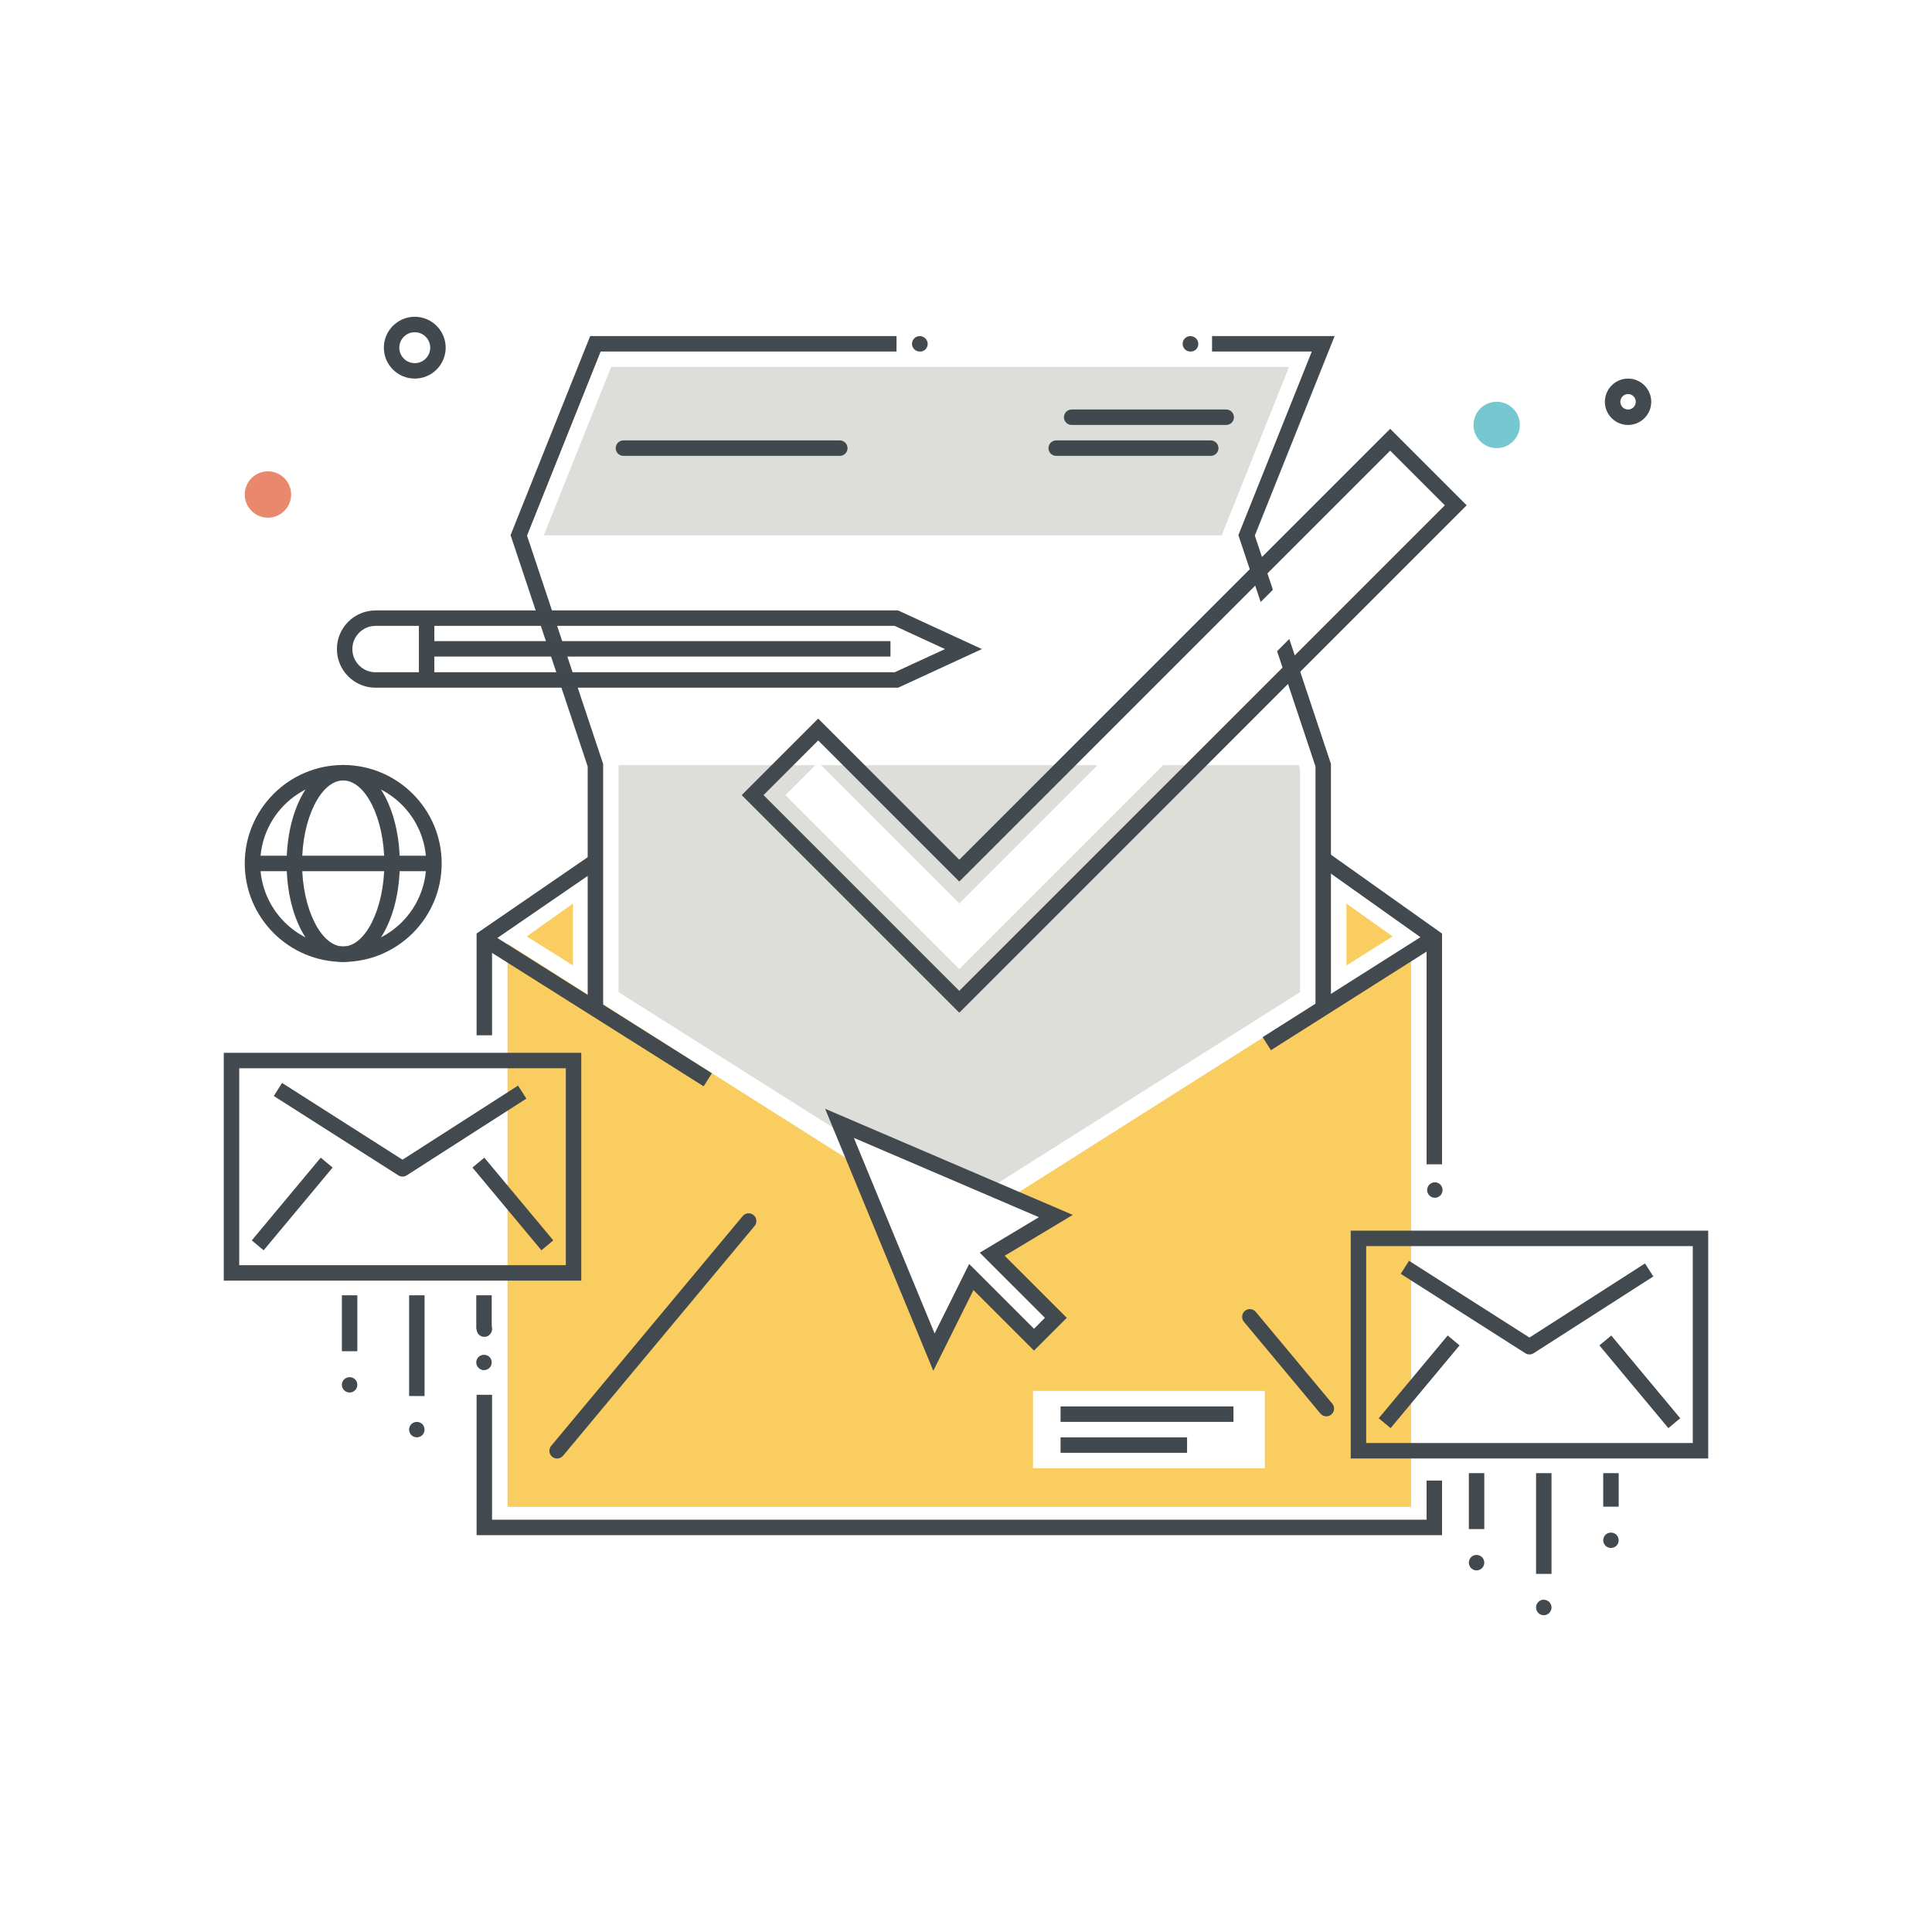 <svg xmlns="http://www.w3.org/2000/svg" width="250" height="250" viewBox="0 0 250 250">
  <g fill="none" fill-rule="evenodd">
    <path fill="#FACD60" d="M133.67,189.99 L163.67,189.99 L163.67,179.99 L133.67,179.99 L133.67,189.99 Z M130.859,154.884 L136.627,157.356 L128.395,162.295 L136.627,170.527 L133.799,173.356 L125.688,165.245 L120.854,174.966 L110.844,150.725 L65.671,122.11 L65.671,194.99 L182.599,194.99 L182.599,122.11 L130.859,154.884 Z"/>
    <polyline fill="#DDDED9" points="168.061 99.014 150.503 99.014 124.131 125.385 101.631 102.885 105.503 99.014 80.046 99.014 80.046 128.384 109.238 146.834 108.627 145.356 128.14 153.719 168.224 128.384 168.224 99.501 168.061 99.014"/>
    <polyline fill="#DDDED9" points="142.018 99.014 106.245 99.014 124.131 116.9 142.018 99.014"/>
    <polyline fill="#434A4F" points="63.671 133.968 61.671 133.968 61.671 120.793 76.066 110.907 77.199 112.556 63.671 121.846 63.671 133.968"/>
    <polyline fill="#434A4F" points="186.599 198.648 61.671 198.648 61.671 180.486 63.671 180.486 63.671 196.648 184.599 196.648 184.599 191.585 186.599 191.585 186.599 198.648"/>
    <polyline fill="#434A4F" points="186.599 150.657 184.599 150.657 184.599 121.836 170.645 111.928 171.803 110.297 186.599 120.803 186.599 150.657"/>
    <polyline fill="#434A4F" points="91.051 140.57 62.138 122.336 63.204 120.645 92.117 138.879 91.051 140.57"/>
    <polyline fill="#434A4F" points="164.456 135.896 163.386 134.207 185.063 120.475 186.134 122.164 164.456 135.896"/>
    <path fill="#434A4F" d="M171.63 183.274C171.343 183.274 171.059 183.152 170.86 182.915L160.962 171.039C160.608 170.615 160.666 169.984 161.09 169.631 161.516 169.277 162.146 169.335 162.499 169.759L172.397 181.634C172.751 182.059 172.693 182.689 172.27 183.042 172.082 183.198 171.855 183.274 171.63 183.274M72.089 188.734C71.863 188.734 71.637 188.658 71.449 188.502 71.025 188.149 70.968 187.519 71.321 187.094L96.104 157.36C96.459 156.936 97.088 156.878 97.514 157.232 97.937 157.585 97.995 158.216 97.642 158.64L72.858 188.375C72.66 188.612 72.376 188.734 72.089 188.734"/>
    <polyline fill="#434A4F" points="78.046 130.49 76.046 130.49 76.046 99.176 66.068 69.242 76.369 43.49 116.01 43.49 116.01 45.49 77.723 45.49 68.197 69.305 78.046 98.852 78.046 130.49"/>
    <polyline fill="#FACD60" points="174.223 116.922 174.223 124.933 180.205 121.169 174.223 116.922"/>
    <polyline fill="#FACD60" points="74.142 116.922 74.142 124.933 68.16 121.169 74.142 116.922"/>
    <polyline fill="#DDDED9" points="158.116 69.18 166.792 47.49 79.077 47.49 70.364 69.274 158.148 69.274 158.116 69.18"/>
    <path fill="#434A4F" d="M119.071 45.49L119.012 45.49C118.459 45.49 118.012 45.042 118.012 44.49 118.012 43.938 118.459 43.49 119.012 43.49 119.564 43.49 120.042 43.938 120.042 44.49 120.042 45.042 119.624 45.49 119.071 45.49M154.093 45.49L154.032 45.49C153.479 45.49 153.032 45.042 153.032 44.49 153.032 43.938 153.479 43.49 154.032 43.49 154.585 43.49 155.063 43.938 155.063 44.49 155.063 45.042 154.646 45.49 154.093 45.49M185.666 154.99C185.606 154.99 185.536 154.98 185.477 154.97 185.416 154.96 185.347 154.94 185.286 154.91 185.227 154.89 185.166 154.86 185.116 154.82 185.057 154.79 185.006 154.74 184.966 154.7 184.776 154.51 184.666 154.25 184.666 153.99 184.666 153.86 184.696 153.73 184.746 153.61 184.796 153.49 184.866 153.38 184.966 153.28 185.196 153.05 185.546 152.94 185.866 153.01 185.927 153.02 185.996 153.04 186.057 153.07 186.116 153.09 186.166 153.12 186.227 153.16 186.276 153.2 186.336 153.24 186.376 153.28 186.466 153.38 186.546 153.49 186.597 153.61 186.646 153.73 186.666 153.86 186.666 153.99 186.666 154.25 186.566 154.51 186.376 154.7 186.336 154.74 186.276 154.79 186.227 154.82 186.166 154.86 186.116 154.89 186.057 154.91 185.996 154.94 185.927 154.96 185.866 154.97 185.796 154.98 185.736 154.99 185.666 154.99M62.666 172.99C62.406 172.99 62.146 172.88 61.966 172.7 61.866 172.6 61.796 172.49 61.746 172.37 61.696 172.25 61.666 172.12 61.666 171.99 61.666 171.73 61.776 171.47 61.966 171.28 62.336 170.91 63.017 170.91 63.376 171.28 63.566 171.47 63.677 171.73 63.677 171.99 63.677 172.12 63.646 172.25 63.597 172.37 63.546 172.49 63.466 172.6 63.376 172.7 63.196 172.88 62.937 172.99 62.666 172.99"/>
    <path fill="#42494E" d="M48.595,80.99 C46.94,80.99 45.595,82.336 45.595,83.99 C45.595,85.645 46.94,86.99 48.595,86.99 L115.776,86.99 L122.283,83.99 L115.776,80.99 L48.595,80.99 Z M116.216,88.99 L48.595,88.99 C45.838,88.99 43.595,86.747 43.595,83.99 C43.595,81.233 45.838,78.99 48.595,78.99 L116.216,78.99 L127.059,83.99 L116.216,88.99 Z"/>
    <polygon fill="#42494E" points="54.205 87.991 56.205 87.991 56.205 80.392 54.205 80.392"/>
    <polygon fill="#42494E" points="55.205 84.961 115.228 84.961 115.228 82.961 55.205 82.961"/>
    <path fill="#42494E" d="M158.671 54.99L138.671 54.99C138.118 54.99 137.671 54.542 137.671 53.99 137.671 53.438 138.118 52.99 138.671 52.99L158.671 52.99C159.224 52.99 159.671 53.438 159.671 53.99 159.671 54.542 159.224 54.99 158.671 54.99M156.671 58.99L136.671 58.99C136.118 58.99 135.671 58.542 135.671 57.99 135.671 57.438 136.118 56.99 136.671 56.99L156.671 56.99C157.224 56.99 157.671 57.438 157.671 57.99 157.671 58.542 157.224 58.99 156.671 58.99M108.671 58.99L80.671 58.99C80.118 58.99 79.671 58.542 79.671 57.99 79.671 57.438 80.118 56.99 80.671 56.99L108.671 56.99C109.224 56.99 109.671 57.438 109.671 57.99 109.671 58.542 109.224 58.99 108.671 58.99M44.412 100.99C38.489 100.99 33.671 105.809 33.671 111.731 33.671 117.654 38.489 122.472 44.412 122.473 50.335 122.473 55.153 117.654 55.153 111.731 55.153 105.809 50.335 100.99 44.412 100.99zM44.412 124.473C37.387 124.472 31.671 118.756 31.671 111.731 31.671 104.706 37.387 98.99 44.412 98.99 51.437 98.99 57.153 104.706 57.153 111.731 57.153 118.757 51.437 124.473 44.412 124.473z"/>
    <path fill="#42494E" d="M44.411,100.99 C41.526,100.99 39.089,105.909 39.089,111.731 C39.089,117.553 41.526,122.472 44.411,122.473 C47.296,122.473 49.733,117.554 49.733,111.731 C49.733,105.909 47.296,100.99 44.411,100.99 Z M44.411,124.473 C40.305,124.472 37.089,118.875 37.089,111.731 C37.089,104.587 40.306,98.99 44.411,98.99 C48.517,98.99 51.733,104.587 51.733,111.731 C51.733,118.876 48.517,124.473 44.411,124.473 Z"/>
    <polygon fill="#42494E" points="32.671 112.731 56.153 112.731 56.153 110.731 32.671 110.731"/>
    <polygon fill="#42494E" points="137.235 183.991 159.61 183.991 159.61 181.991 137.235 181.991"/>
    <polygon fill="#42494E" points="137.235 187.993 153.606 187.993 153.606 185.993 137.235 185.993"/>
    <path fill="#434A4F" d="M110.487,147.241 L120.938,172.55 L125.411,163.555 L133.799,171.942 L135.213,170.527 L126.781,162.096 L134.436,157.505 L110.487,147.241 Z M120.771,177.381 L106.767,143.471 L138.818,157.207 L130.007,162.494 L138.041,170.527 L133.799,174.77 L125.964,166.936 L120.771,177.381 Z"/>
    <path fill="#42494E" d="M53.671,42.99 C52.568,42.99 51.671,43.887 51.671,44.99 C51.671,46.093 52.568,46.99 53.671,46.99 C54.773,46.99 55.671,46.093 55.671,44.99 C55.671,43.887 54.773,42.99 53.671,42.99 Z M53.671,48.99 C51.465,48.99 49.671,47.196 49.671,44.99 C49.671,42.785 51.465,40.99 53.671,40.99 C55.877,40.99 57.671,42.785 57.671,44.99 C57.671,47.196 55.877,48.99 53.671,48.99 Z"/>
    <path fill="#75C7D0" d="M196.671,54.986 C196.671,56.643 195.328,57.986 193.671,57.986 C192.014,57.986 190.671,56.643 190.671,54.986 C190.671,53.33 192.014,51.986 193.671,51.986 C195.328,51.986 196.671,53.33 196.671,54.986"/>
    <path fill="#E9886C" d="M36.671,63.99 C36.671,65.095 35.775,65.99 34.671,65.99 C33.566,65.99 32.671,65.095 32.671,63.99 C32.671,62.886 33.566,61.99 34.671,61.99 C35.775,61.99 36.671,62.886 36.671,63.99"/>
    <path fill="#E9886C" d="M34.671,62.99 C34.119,62.99 33.671,63.439 33.671,63.99 C33.671,64.541 34.119,64.99 34.671,64.99 C35.223,64.99 35.671,64.541 35.671,63.99 C35.671,63.439 35.223,62.99 34.671,62.99 Z M34.671,66.99 C33.017,66.99 31.671,65.645 31.671,63.99 C31.671,62.336 33.017,60.99 34.671,60.99 C36.325,60.99 37.671,62.336 37.671,63.99 C37.671,65.645 36.325,66.99 34.671,66.99 Z"/>
    <path fill="#434A4F" d="M210.671 50.99C210.119 50.99 209.671 51.439 209.671 51.99 209.671 52.542 210.119 52.99 210.671 52.99 211.223 52.99 211.671 52.542 211.671 51.99 211.671 51.439 211.223 50.99 210.671 50.99zM210.671 54.99C209.017 54.99 207.671 53.645 207.671 51.99 207.671 50.336 209.017 48.99 210.671 48.99 212.325 48.99 213.671 50.336 213.671 51.99 213.671 53.645 212.325 54.99 210.671 54.99zM176.783 186.729L219.044 186.729 219.044 161.247 176.783 161.247 176.783 186.729zM174.783 188.729L221.044 188.729 221.044 159.247 174.783 159.247 174.783 188.729z"/>
    <path fill="#434A4F" d="M197.914,175.265 C197.728,175.265 197.541,175.213 197.377,175.108 L181.253,164.833 L182.327,163.147 L197.912,173.078 L212.861,163.488 L213.941,165.171 L198.454,175.107 C198.289,175.212 198.102,175.265 197.914,175.265"/>
    <polyline fill="#434A4F" points="215.884 184.8 206.961 174.094 208.498 172.814 217.421 183.52 215.884 184.8"/>
    <polyline fill="#434A4F" points="179.943 184.8 178.406 183.52 187.329 172.814 188.866 174.094 179.943 184.8"/>
    <polygon fill="#434A4F" points="198.765 203.661 200.765 203.661 200.765 190.625 198.765 190.625"/>
    <path fill="#434A4F" d="M199.767,209.01 C199.696,209.01 199.637,209 199.566,208.99 C199.506,208.97 199.446,208.95 199.387,208.93 C199.326,208.9 199.267,208.87 199.206,208.84 C199.156,208.8 199.106,208.76 199.057,208.71 C198.876,208.53 198.767,208.27 198.767,208.01 C198.767,207.88 198.786,207.75 198.836,207.62 C198.896,207.5 198.966,207.39 199.057,207.3 C199.106,207.25 199.156,207.21 199.206,207.17 C199.267,207.14 199.326,207.11 199.387,207.08 C199.446,207.06 199.506,207.04 199.566,207.02 C199.896,206.96 200.246,207.07 200.477,207.3 C200.566,207.39 200.637,207.5 200.687,207.62 C200.736,207.75 200.767,207.88 200.767,208.01 C200.767,208.27 200.656,208.53 200.477,208.71 C200.286,208.9 200.026,209.01 199.767,209.01"/>
    <polygon fill="#434A4F" points="207.456 194.963 209.456 194.963 209.456 190.625 207.456 190.625"/>
    <path fill="#434A4F" d="M208.456,200.31 C208.196,200.31 207.937,200.2 207.746,200.02 C207.566,199.83 207.456,199.57 207.456,199.31 C207.456,199.05 207.566,198.79 207.746,198.6 C207.836,198.51 207.946,198.44 208.076,198.39 C208.437,198.24 208.887,198.33 209.166,198.6 C209.256,198.7 209.326,198.8 209.376,198.93 C209.427,199.05 209.456,199.18 209.456,199.31 C209.456,199.58 209.347,199.83 209.166,200.02 C208.977,200.2 208.716,200.31 208.456,200.31"/>
    <polygon fill="#434A4F" points="190.067 197.862 192.067 197.862 192.067 190.625 190.067 190.625"/>
    <path fill="#434A4F" d="M191.066 203.21C190.807 203.21 190.546 203.1 190.356 202.91 190.177 202.73 190.066 202.47 190.066 202.21 190.066 201.94 190.177 201.69 190.356 201.5 190.586 201.27 190.937 201.16 191.267 201.23 191.326 201.24 191.387 201.26 191.446 201.28 191.506 201.31 191.566 201.34 191.626 201.37 191.677 201.41 191.727 201.45 191.776 201.5 191.956 201.69 192.066 201.94 192.066 202.21 192.066 202.47 191.956 202.73 191.776 202.91 191.727 202.96 191.677 203 191.626 203.04 191.566 203.08 191.506 203.11 191.446 203.13 191.387 203.16 191.326 203.18 191.267 203.19 191.196 203.2 191.137 203.21 191.066 203.21M30.956 163.716L73.217 163.716 73.217 138.233 30.956 138.233 30.956 163.716zM28.956 165.716L75.217 165.716 75.217 136.233 28.956 136.233 28.956 165.716z"/>
    <path fill="#434A4F" d="M52.087,152.251 C51.9,152.251 51.714,152.199 51.55,152.095 L35.426,141.82 L36.5,140.133 L52.085,150.064 L67.034,140.474 L68.114,142.158 L52.627,152.093 C52.462,152.199 52.274,152.251 52.087,152.251"/>
    <polyline fill="#434A4F" points="70.057 161.787 61.134 151.081 62.671 149.8 71.594 160.506 70.057 161.787"/>
    <polyline fill="#434A4F" points="34.116 161.787 32.579 160.506 41.502 149.8 43.039 151.081 34.116 161.787"/>
    <polygon fill="#434A4F" points="52.938 180.647 54.938 180.647 54.938 167.611 52.938 167.611"/>
    <path fill="#434A4F" d="M53.937,185.99 C53.677,185.99 53.416,185.89 53.227,185.7 C53.046,185.51 52.936,185.26 52.936,184.99 C52.936,184.73 53.046,184.47 53.227,184.28 C53.466,184.05 53.807,183.95 54.137,184.01 C54.196,184.02 54.256,184.04 54.316,184.07 C54.376,184.09 54.436,184.12 54.496,184.16 C54.546,184.2 54.597,184.24 54.646,184.28 C54.826,184.47 54.937,184.73 54.937,184.99 C54.937,185.26 54.826,185.51 54.646,185.7 C54.456,185.89 54.206,185.99 53.937,185.99"/>
    <polygon fill="#434A4F" points="61.629 171.95 63.629 171.95 63.629 167.611 61.629 167.611"/>
    <path fill="#434A4F" d="M62.626,177.3 C62.366,177.3 62.106,177.19 61.927,177 C61.736,176.82 61.626,176.56 61.626,176.3 C61.626,176.03 61.736,175.77 61.927,175.59 C62.296,175.22 62.966,175.22 63.336,175.59 C63.526,175.78 63.626,176.03 63.626,176.3 C63.626,176.56 63.526,176.82 63.336,177 C63.146,177.19 62.896,177.3 62.626,177.3"/>
    <polygon fill="#434A4F" points="44.24 174.849 46.24 174.849 46.24 167.611 44.24 167.611"/>
    <path fill="#434A4F" d="M45.246 180.19C44.977 180.19 44.716 180.09 44.536 179.9 44.347 179.71 44.236 179.46 44.236 179.19 44.236 179.06 44.267 178.93 44.316 178.81 44.366 178.69 44.437 178.58 44.536 178.49 44.906 178.12 45.576 178.11 45.946 178.49 46.036 178.58 46.116 178.69 46.166 178.81 46.216 178.93 46.236 179.06 46.236 179.19 46.236 179.46 46.137 179.71 45.946 179.9 45.756 180.09 45.506 180.19 45.246 180.19M98.803 102.885L124.132 128.214 186.96 65.385 179.889 58.314 124.132 114.071 105.874 95.814 98.803 102.885zM124.132 131.042L95.975 102.885 105.874 92.986 124.132 111.243 179.889 55.486 189.788 65.385 124.132 131.042z"/>
    <polyline fill="#434A4F" points="160.245 69.242 163.131 77.9 164.712 76.319 162.374 69.305 172.701 43.49 156.838 43.49 156.838 45.49 169.746 45.49 160.245 69.242"/>
    <polyline fill="#434A4F" points="165.253 84.264 170.224 99.176 170.224 130.49 172.224 130.49 172.224 98.852 166.834 82.683 165.253 84.264"/>
  </g>
</svg>
